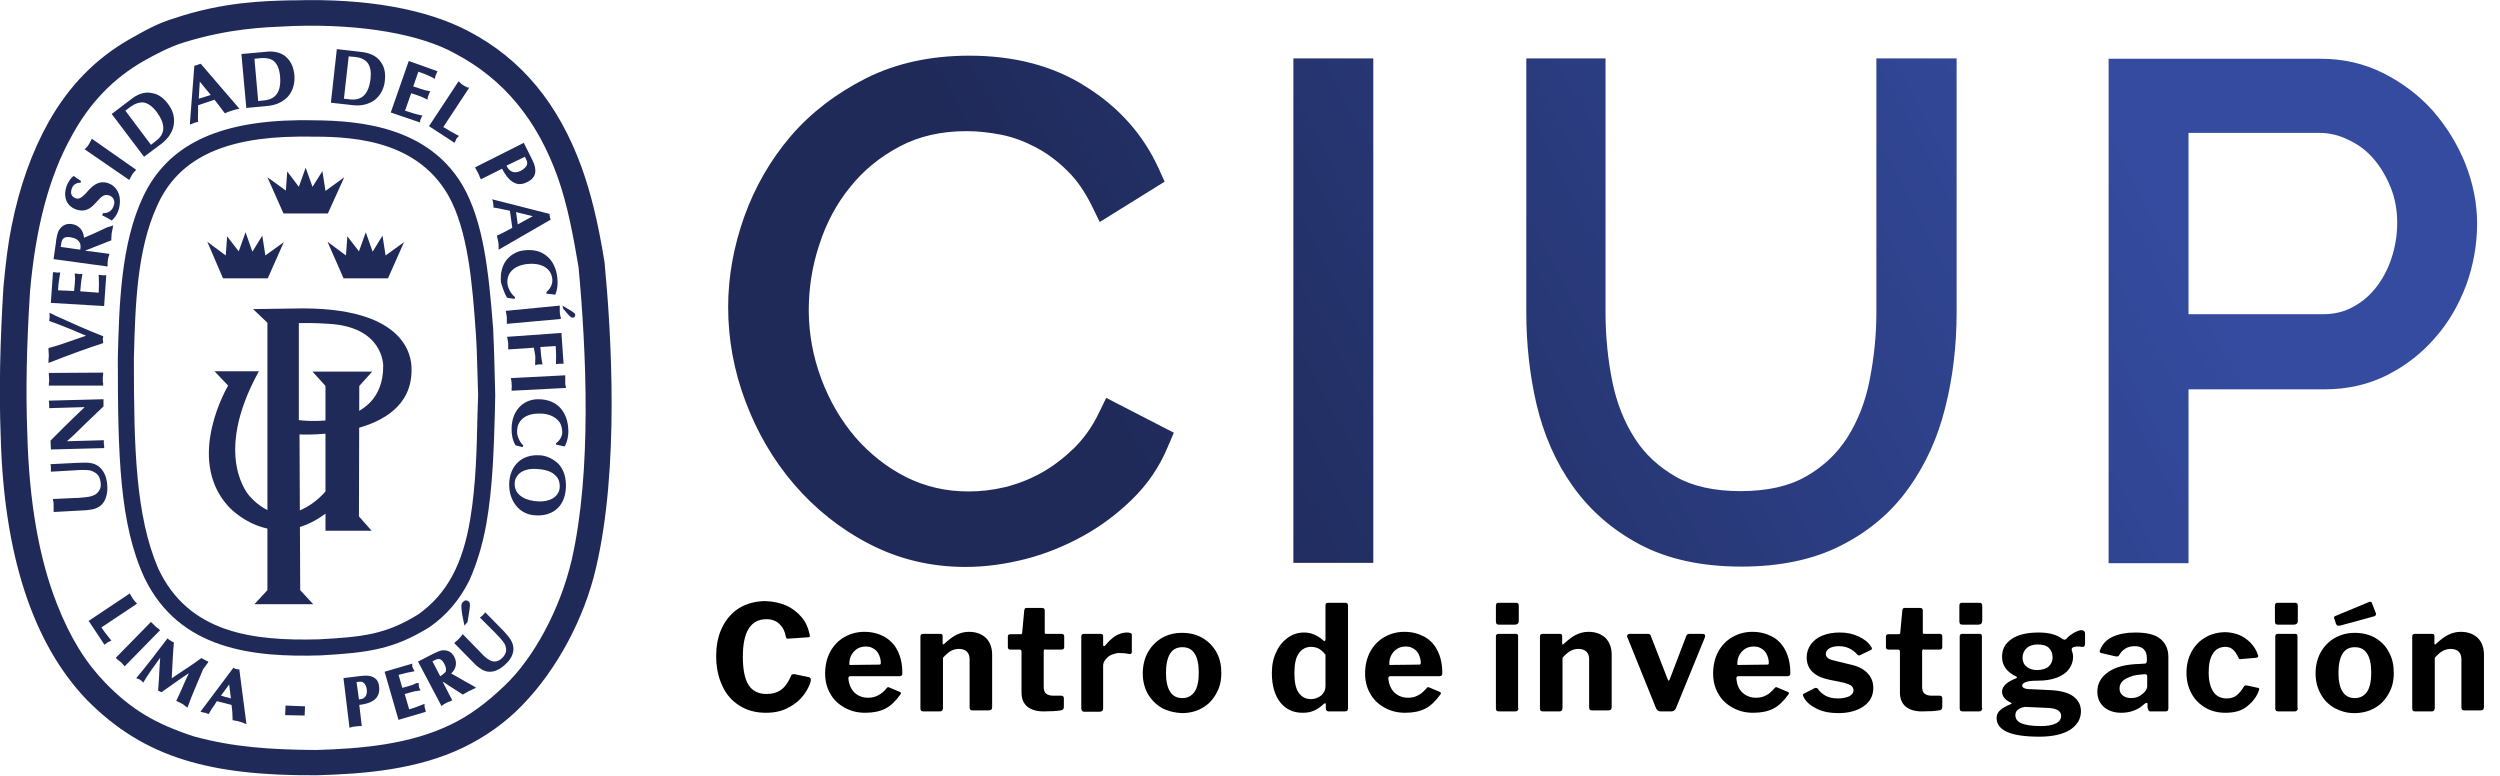 <?xml version="1.0" encoding="utf-8"?>
<!-- Generator: Adobe Illustrator 20.1.0, SVG Export Plug-In . SVG Version: 6.00 Build 0)  -->
<svg version="1.1" id="Capa_1" xmlns="http://www.w3.org/2000/svg" xmlns:xlink="http://www.w3.org/1999/xlink" x="0px" y="0px"
	 viewBox="0 0 732 227.1" style="enable-background:new 0 0 732 227.1;" xml:space="preserve">
<style type="text/css">
	.st0{clip-path:url(#SVGID_2_);fill-rule:evenodd;clip-rule:evenodd;fill:#1F2A59;}
	.st1{clip-path:url(#SVGID_2_);fill:#1F2A59;}
	.st2{clip-path:url(#SVGID_4_);fill:url(#SVGID_5_);}
</style>
<g>
	<defs>
		<rect id="SVGID_1_" width="823.8" height="227.1"/>
	</defs>
	<clipPath id="SVGID_2_">
		<use xlink:href="#SVGID_1_"  style="overflow:visible;"/>
	</clipPath>
	<path class="st0" d="M108.9,155.5l-3.8-4.3l0.1-38.2l3.8-4.2H91.5l3.8,4.2v30.9c0,0-11.1,13.6-22.1,1.5c0,0-11.3-11.5,2.6-36.7
		H62.8l4,4.2c0,0-12.7,21.2,0,35.3c0,0,12.4,14.1,28.5,2.2v5H108.9z"/>
	<path class="st1" d="M88.6,90.3l-14.5,0.2l4.2,4l0,78.3l-3.8,4.1h17.2l-3.8-4.1l-0.2-45.6c0,0,32.8,1.8,32.8-18.8
		C120.5,106.8,121.4,90.3,88.6,90.3 M87.5,123V94.6c2,0,4.1-0.1,8.5,0.2c16.4,0.8,16.2,12.3,16.2,12.3
		C112.3,126.6,87.5,123,87.5,123"/>
	<path class="st1" d="M29.9,137.6c-1.7-2.3-4.1-2.2-6.6-2.1l-0.3,0l-8,0.4l-0.2,0l0,0.2c0.1,0.3,0.1,0.6,0.1,0.9c0,0.3,0,0.6,0,0.9
		l0,0.2l0.2,0l6.9-0.4c1.1-0.1,3.6-0.2,4.6,0.1c2,0.7,2.7,1.7,2.9,3.8c0.1,1-0.2,1.8-0.8,2.5c-0.7,0.8-1.3,1-2.4,1.3
		c-1,0.2-2.4,0.3-3.6,0.4l-0.6,0l-6.4,0.3l-0.2,0l0,0.2l0.1,0.4c0.1,0.4,0.1,0.8,0.1,1.3c0,0.4,0,0.8,0,1.3l0,0.4l0,0.2l0.2,0
		l9.2-0.5c1-0.1,2-0.2,2.8-0.5c3.3-1.1,3.7-4.8,3.5-6.9C31.3,140.7,31,139,29.9,137.6"/>
	<path class="st1" d="M30.5,131.1l0-0.2c0-0.1,0-0.2,0-0.3c0-0.2,0-0.4-0.1-0.6c0-0.2,0-0.4,0-0.6c0-0.1,0-0.2,0-0.3l0-0.2l-0.2,0
		l-10.6,0.3L22,127c2-2,4-3.9,6.2-6l2-1.9l0.1,0v-0.1l0-1.9l0-0.2H30l-15.5,0.4h-0.2l0,0.2c0,0.3,0.1,0.6,0.1,0.9c0,0.3,0,0.6,0,0.9
		l0,0.2l0.2,0l10.2-0.3c-2.1,2-4.2,4-6.2,6c-1.2,1.2-2.5,2.5-3.8,3.8l0,0.1v0.1l0.1,2.2l0,0.2l0.2,0l15.5-0.4H30.5z"/>
	<path class="st1" d="M14.3,109.8c0,0.4,0.1,0.8,0.1,1.3c0,0.4,0,0.8-0.1,1.2l0,0.4l0,0.2l0.2,0l15.5,0h0.2l0-0.2l0-0.4
		c-0.1-0.4-0.1-0.8-0.1-1.3c0-0.4,0-0.9,0.1-1.3l0-0.4l0-0.2H30l-15.5,0.1h-0.2l0,0.2L14.3,109.8z"/>
	<path class="st1" d="M30.1,100.5l0.1-0.1l0-0.1c0-0.1,0-0.2,0-0.2c0-0.2-0.1-0.5-0.1-0.7c0-0.2,0-0.5,0.1-0.7c0-0.1,0-0.2,0-0.2
		l0-0.1l-0.1,0c-4.7-1.8-9.3-3.9-13.7-5.9l-1.6-0.8l-0.3-0.1l0,0.3c0,0.4,0.1,0.7,0,1c0,0.3,0,0.7-0.1,1l0,0.1l0.1,0
		c3.9,1.4,7.7,3,10.7,4.3l-3.2,1.1c-2.5,0.9-5.2,1.8-7.7,2.5l-0.1,0l0,0.1l0,0.5c0,0.5,0.1,1,0.1,1.5c0,0.5-0.1,1-0.1,1.5l0,0.5
		l0,0.3l0.2-0.1C20.5,103.8,25.5,102,30.1,100.5"/>
	<path class="st1" d="M30.3,89.6h0.2l0-0.2l0.6-8.6l0-0.2l-0.2,0l-0.2,0c-0.3,0-0.5,0-0.7,0c-0.2,0-0.5-0.1-0.7-0.1l-0.2,0l-0.2-0.1
		l0,0.2c0.1,1.5,0.1,3,0,5.1l-5.4-0.4l0.2-2.2c0.1-0.9,0.2-1.7,0.4-2.7l0-0.2l-0.2,0l-0.2,0c-0.2,0-0.5,0.1-0.7,0
		c-0.2,0-0.5-0.1-0.7-0.1l-0.2,0l-0.2-0.1l0,0.2c0.1,1,0.1,1.9,0,2.8l-0.2,2.2L17,85c0.1-2.2,0.4-3.6,0.6-5l0.1-0.2l-0.2,0l-0.2,0
		c-0.2,0-0.5,0-0.7,0c-0.2,0-0.5-0.1-0.7-0.1l-0.2,0l-0.2,0l0,0.2l-0.6,8.6l0,0.2l0.2,0L30.3,89.6z"/>
	<path class="st1" d="M31.3,66.6l-1.5,0.7c-1.7,0.8-3.4,1.6-5.2,2.3c-0.2-2.2-1.5-3.7-3.6-4c-1.5-0.2-2.7,0.3-3.6,1.6
		c-0.6,0.8-0.8,2.3-1,3.4l0,0.3l-0.7,4.8l0,0.2l0.2,0l15.4,2.1l0.2,0l0-0.2l0-0.4c0-0.4,0-0.8,0.1-1.3c0.1-0.4,0.1-0.8,0.3-1.2
		l0.1-0.4l0-0.2l-0.2,0l-6.9-0.9l1-0.4c0.6-0.2,1.1-0.4,1.5-0.6l5.1-2l0.1,0v-0.1l0-0.5c0-0.5,0.1-1,0.1-1.5c0.1-0.5,0.2-1,0.3-1.5
		l0.1-0.5l0.1-0.3l-0.3,0.1L31.3,66.6z M23.5,73.1l-5.7-0.8l0-0.2c0.2-1.3,0.3-2.6,1.9-2.7c0.4,0,0.8,0,1.1,0.1
		c1.1,0.2,1.9,0.6,2.3,1.2C23.6,71.2,23.7,72.1,23.5,73.1"/>
	<path class="st1" d="M31.6,53.6c-2.9-0.9-4.7,1-6.1,2.6c-1.1,1.2-2,2.2-3.2,1.9c-1.3-0.4-1.8-1.4-1.3-2.8c0.4-1.4,1.6-1.8,2.5-1.8
		h0.1l0-0.1l0.1-0.3l0-0.1l-0.1-0.1c-0.6-0.4-1.3-0.8-1.9-1.3l-0.1-0.1l-0.1,0.1c-0.6,0.3-1.6,1.6-2.1,3.2c-0.5,1.6-0.4,3.1,0.2,4.3
		c0.6,1.1,1.6,1.9,2.9,2.3c3,0.9,4.5-0.9,5.9-2.4c1.1-1.2,2-2.3,3.5-1.8c0.6,0.2,1,0.5,1.3,1c0.3,0.6,0.4,1.3,0.1,2
		c-0.4,1.4-1.6,2.3-3.1,2.2l-0.1,0l0,0.1l-0.1,0.4l-0.1,0.1l0.1,0.1c0.9,0.4,1.8,0.9,2.6,1.4l0.1,0.1l0.1-0.1c0.9-0.8,1.6-1.9,2-3.3
		c0.5-1.9,0.4-3.7-0.3-5.1C33.8,54.8,32.8,54,31.6,53.6"/>
	<path class="st1" d="M27,40.7l-0.1-0.1l-0.1,0.2l-0.2,0.4c-0.2,0.4-0.4,0.7-0.6,1.1c-0.2,0.3-0.5,0.7-0.8,1l-0.3,0.3l-0.1,0.1
		l0.1,0.1l12.8,8.8l0.1,0.1l0.1-0.1l0.2-0.4c0.2-0.4,0.4-0.7,0.6-1.1c0.2-0.3,0.5-0.7,0.8-1l0.3-0.3l0.1-0.1l-0.2-0.1L27,40.7z"/>
	<path class="st1" d="M44.7,27.3c-1.9-0.5-3.8,0-5.7,1.3l-6.2,4.7l-0.1,0.1l0.1,0.1l9.3,12.3l0.1,0.1l0.1-0.1l5.1-3.8
		c1.9-1.5,3.2-3.4,3.5-5.6c0.3-2.1-0.3-4.2-1.8-6.1C47.9,28.7,46.4,27.6,44.7,27.3 M45.6,41.3l-1.4,1.1l-7.5-10l1.6-1.2
		c1.3-0.9,2.5-1.3,3.7-1.2c1.3,0.2,2.6,1.1,3.9,2.8C48.5,36.4,48.5,39.2,45.6,41.3"/>
	<path class="st1" d="M58.8,18.7L58.8,18.7l-0.2,0c-0.3,0.1-0.5,0.2-0.8,0.3c-0.3,0.1-0.5,0.2-0.8,0.2l-0.1,0l0,0.1l-1.3,16.9l0,0.3
		l0.2-0.1c0.1,0,0.2-0.1,0.3-0.1c0.2-0.1,0.4-0.2,0.7-0.3c0.2-0.1,0.4-0.1,0.7-0.2c0.1,0,0.2-0.1,0.4-0.1l0.1,0l0-0.1
		c-0.1-1.1,0-2.1,0-3.2l0-1.6l4.8-1.6c1,1.2,1.9,2.5,2.9,3.8l0.1,0.1l0.1,0.1l0.1-0.1l0.5-0.2c0.5-0.2,0.9-0.4,1.4-0.5
		c0.4-0.1,0.9-0.3,1.4-0.4l0.5-0.1l0.3-0.1l-0.2-0.2L58.8,18.7z M61.7,27.8l-3.5,1.1l0.3-5L61.7,27.8z"/>
	<path class="st1" d="M84.1,17c-1.3-1.4-3.2-2-5.5-1.9l-7.7,0.7l-0.2,0l0,0.2l1.4,15.4l0,0.2l0.1,0l6.3-0.6c2.3-0.2,4.4-1.2,5.8-2.7
		c1.4-1.6,2.1-3.8,1.9-6.3C86,19.9,85.3,18.2,84.1,17 M75.6,29.6l-1.1-12.4l2-0.2c1.6-0.1,2.8,0.2,3.7,0.9c1,0.9,1.6,2.3,1.8,4.4
		c0.4,4.5-1.2,6.8-4.7,7.1C77.4,29.4,76.1,29.5,75.6,29.6"/>
	<path class="st1" d="M106.5,15.3l-7.7-0.9l-0.2,0l0,0.2l-1.7,15.3l0,0.2l0.2,0l6.3,0.7c2.4,0.3,4.7-0.3,6.4-1.6
		c1.6-1.3,2.7-3.3,2.9-5.7c0.2-2-0.1-3.8-1.1-5.2C110.5,16.6,108.8,15.7,106.5,15.3 M102.1,16.5l2,0.2c3.4,0.4,4.8,2.4,4.4,6.3
		c-0.5,4.5-2.5,6.5-6,6.1l-1.8-0.2L102.1,16.5z"/>
	<path class="st1" d="M125.8,27.1l0.1-0.2l0.1-0.2l-0.2,0c-1-0.2-1.9-0.4-2.7-0.7l-2.1-0.7l1.5-4.3c2.1,0.7,3.4,1.3,4.7,2l0.2,0.1
		l0-0.2l0-0.2c0-0.2,0.1-0.5,0.2-0.7c0.1-0.2,0.2-0.4,0.3-0.7l0.1-0.2l0.1-0.2l-0.2-0.1l-8.1-2.9l-0.1,0l-0.1,0.2l-5.1,14.6
		l-0.1,0.2l0.2,0.1l8.2,2.8l0.2,0.1l0-0.2l0-0.2c0-0.2,0.1-0.5,0.2-0.7c0.1-0.2,0.2-0.4,0.3-0.6l0.1-0.2l0.1-0.2l-0.2,0
		c-1.5-0.3-2.9-0.7-4.9-1.4l1.8-5.1l2.1,0.7c0.8,0.3,1.6,0.6,2.5,1.1l0.2,0.1l0-0.2l0-0.2c0-0.2,0.1-0.5,0.2-0.7
		C125.6,27.5,125.7,27.3,125.8,27.1"/>
	<path class="st1" d="M136.8,25.6c-0.4-0.2-0.7-0.4-1.1-0.6c-0.4-0.2-0.7-0.5-1-0.8l-0.3-0.3l-0.1-0.1l-0.1,0.1l-8.5,12.9l-0.1,0.1
		l0.1,0.1l7.2,4.7l0.2,0.1l0.1-0.2l0.1-0.2c0.1-0.2,0.2-0.5,0.3-0.7c0.1-0.2,0.3-0.4,0.5-0.6l0.2-0.2l0.1-0.1l-0.2-0.1
		c-1.4-0.7-2.8-1.5-4.4-2.5l7.5-11.4l0.1-0.1l-0.2-0.1L136.8,25.6z"/>
	<path class="st1" d="M151,53.7c1.1,0.4,2.3,0.2,3.6-0.5c2.3-1.2,2.8-3.3,1.3-6.3l-2.5-5l-0.1-0.1l-0.1,0.1l-13.9,7l-0.2,0.1
		l0.1,0.2l0.2,0.4c0.2,0.4,0.4,0.7,0.6,1.1c0.2,0.4,0.4,0.8,0.5,1.2l0.2,0.4l0.1,0.2l0.2-0.1l6-3C148.3,51.9,149.6,53.2,151,53.7
		 M153.7,45.9l0.5,1.1c0.2,0.4,0.2,0.8,0.1,1.2c-0.2,0.7-0.9,1.3-1.8,1.8c-0.8,0.4-2.3,0.9-3.5-0.4c-0.3-0.3-0.5-0.7-0.7-1.1
		L153.7,45.9z"/>
	<path class="st1" d="M161.2,64.4l0-0.1c-0.1-0.3-0.1-0.5-0.2-0.8c0-0.3-0.1-0.5-0.1-0.8v-0.1l-0.1,0l-16.5-4.2l-0.2-0.1l0.1,0.3
		c0,0.1,0,0.2,0.1,0.3c0.1,0.2,0.1,0.5,0.1,0.7c0,0.2,0.1,0.5,0.1,0.7c0,0.1,0,0.2,0,0.4l0,0.1l0.1,0c1.1,0.1,2.1,0.4,3.2,0.6
		l1.5,0.3l0.7,5c-1.4,0.8-2.8,1.5-4.3,2.2l-0.1,0l-0.1,0l0,0.1l0.1,0.5c0.1,0.5,0.2,0.9,0.3,1.4c0.1,0.5,0.1,1,0.1,1.4l0,0.5l0,0.3
		l0.2-0.1l14.7-8.5L161.2,64.4z M156,63.3l-4.4,2.4l-0.5-3.6L156,63.3z"/>
	<path class="st1" d="M148.5,87.2L148.5,87.2l2.1,0.3l0.1,0l0-0.1l0.1-0.3l0-0.1l-0.1-0.1c-1.1-0.9-1.9-2.4-2.1-3.7
		c-0.4-3.2,1.9-5.5,5.8-5.9c3.4-0.4,6.9,0.8,7.3,4.3c0.2,1.4-0.5,2.9-1.6,3.8l-0.1,0.1l0,0.1l0,0.3l0,0.1l0.1,0
		c0.3,0,0.6,0.1,0.9,0.1c0.5,0,1,0.1,1.5,0.2l0.1,0l0-0.1c0.6-1.3,0.8-3.2,0.6-4.8c-0.3-2.8-1.4-5.1-3.2-6.5
		c-1.7-1.4-3.9-1.9-6.5-1.6c-2.1,0.2-3.8,1.2-5.1,2.7c-1.4,1.7-2,4.2-1.7,6.8C147.1,83.9,147.5,85.6,148.5,87.2L148.5,87.2z"/>
	<path class="st1" d="M164.2,93.2c0,0,0-0.2,0-0.2l-0.1-0.4c-0.1-0.4-0.2-0.8-0.2-1.2c0-0.4,0-0.9,0-1.3v-0.4v-0.2l-0.2,0L148.3,91
		l-0.2,0l0,0.2l0.1,0.4c0.1,0.4,0.1,0.8,0.2,1.3c0,0.4,0,0.8,0,1.3l0,0.4v0.2l0.2,0l15.5-1.4L164.2,93.2z"/>
	<path class="st1" d="M156.7,104c0.1,0.7,0,1.4,0,2.2l0,0.5v0.2l0.2,0l0.2-0.1c0.2,0,0.5-0.1,0.7-0.1c0.2,0,0.5,0,0.7,0l0.2,0l0.2,0
		l-0.1-0.2c-0.2-1-0.3-1.9-0.4-2.7c0,0-0.1-1.7-0.2-2.2l4.5-0.3c0.2,2.4,0.1,3.9,0.1,5.1v0.2l0.2,0l0.2,0c0.2-0.1,0.5-0.1,0.7-0.1
		c0.2,0,0.5,0,0.7,0l0.2,0l0.2,0l0-0.2l-0.6-8.6l0-0.2l-0.2,0l-15.5,1.1l-0.2,0l0,0.2l0.1,0.4c0.1,0.4,0.1,0.8,0.2,1.3
		c0,0.4,0,0.8,0,1.2v0.4l0,0.2l0.2,0l7.3-0.5L156.7,104z"/>
	<path class="st1" d="M149.8,113.8l0,0.4l0,0.2l0.2,0l15.5-0.8l0.2,0l0-0.2l-0.1-0.4c-0.1-0.4-0.1-0.8-0.1-1.2c0-0.4,0-0.8,0-1.3
		l0-0.4l0-0.2l-0.2,0l-15.5,0.8l-0.2,0l0,0.2l0.1,0.4c0.1,0.4,0.1,0.8,0.1,1.3C149.9,112.9,149.8,113.3,149.8,113.8"/>
	<path class="st1" d="M166.7,90.7c0.5,0.3,0.9,0.5,1.1,0.7c0.2,0.2,0.4,0.3,0.5,0.4c0.1,0.1,0.1,0.2,0.1,0.3c0,0.3,0,0.5-0.1,0.6
		c-0.1,0.2-0.3,0.3-0.5,0.3c-0.1,0-0.2,0-0.3,0c-0.1,0-0.3-0.1-0.5-0.3c-0.2-0.2-0.5-0.4-0.8-0.8c-0.3-0.4-0.8-0.9-1.3-1.5l-0.2-0.9
		C165.5,90,166.2,90.4,166.7,90.7"/>
	<path class="st1" d="M162.9,129.7L162.9,129.7l-0.1,0.1l0,0.3v0.1l0.1,0c0.3,0.1,0.6,0.1,0.9,0.2c0.5,0.1,1,0.2,1.4,0.3l0.1,0
		l0.1-0.1c0.7-1.3,1.1-3.1,1-4.7c-0.1-4.4-2.5-9.1-9-9c-4.6,0.1-7.7,3.8-7.6,8.9c0,1.2,0.2,3,1.1,4.5l0,0.1l0.1,0l1.9,0.5l0.1,0
		l0.1-0.1l0.1-0.3l0-0.1l-0.1-0.1c-1-1-1.7-2.6-1.7-3.9c0-1.4,0.4-2.6,1.3-3.5c1.1-1.2,2.9-1.8,5-1.8c2.3-0.1,4.3,0.6,5.5,1.8
		c0.9,0.8,1.3,1.9,1.4,3.2C164.8,127.4,164.1,128.8,162.9,129.7"/>
	<path class="st1" d="M157.7,133.3c-2.4-0.1-4.5,0.6-6,2c-1.6,1.5-2.5,3.6-2.6,6.2c-0.1,2.7,0.7,5.1,2.3,6.9
		c1.4,1.6,3.5,2.5,5.7,2.5c4,0.2,8.3-1.9,8.6-8.2c0.1-2.8-0.6-5.2-2.2-6.9C161.9,134.3,159.9,133.3,157.7,133.3 M163.9,142.5
		c-0.1,3.2-3.3,4.5-6.3,4.3c-3.3-0.1-7-1.6-6.9-5.2c0-1.2,0.5-2.1,1.3-2.9c1.1-1,2.8-1.5,4.8-1.4c2.9,0.1,4.9,0.8,6,2.1
		C163.6,140.2,163.9,141.2,163.9,142.5"/>
	<path class="st1" d="M29.7,183.7l10.2-6.8l0.2-0.2l-0.2-0.2l-0.3-0.3c-0.2-0.3-0.5-0.6-0.7-0.9c-0.2-0.3-0.4-0.7-0.6-1l-0.2-0.3
		l-0.1-0.3l-0.2,0.2l-11.7,7.8l-0.2,0.1l0.2,0.2l4.3,6.5l0.2,0.3l0.2-0.2l0.2-0.1c0.2-0.2,0.3-0.3,0.5-0.4c0.2-0.1,0.4-0.2,0.6-0.3
		l0.2-0.1l0.3-0.1l-0.2-0.3C31.5,186.2,30.6,185.1,29.7,183.7"/>
	<path class="st1" d="M46.9,184.6l-0.2-0.2l-0.3-0.3c-0.3-0.2-0.6-0.5-0.9-0.7c-0.3-0.3-0.5-0.6-0.8-0.8l-0.3-0.3l-0.2-0.2l-0.2,0.2
		l-9.9,10.1l-0.2,0.2l0.2,0.2l0.3,0.3c0.3,0.2,0.6,0.5,0.9,0.7c0.3,0.3,0.5,0.5,0.8,0.8l0.2,0.3l0.2,0.2l0.2-0.2l9.9-10.1
		L46.9,184.6z"/>
	<path class="st1" d="M60.9,194l0.1-0.3l-0.3-0.1l-0.2-0.1c-0.2-0.1-0.4-0.2-0.6-0.3c-0.2-0.1-0.3-0.2-0.5-0.3
		c-0.1,0-0.1-0.1-0.2-0.1l-0.2-0.1l-0.2,0.1c-2.3,1.7-4.6,3.2-6.9,4.7l-1.6,1.1v-0.3c0.2-3.3,0.3-6.7,0.6-10l0-0.2l-0.2-0.1
		c-0.1,0-0.1-0.1-0.2-0.1c-0.2-0.1-0.4-0.2-0.5-0.3c-0.2-0.1-0.3-0.2-0.5-0.3c-0.1,0-0.1-0.1-0.2-0.2l-0.2-0.2l-0.2,0.2
		c-3.1,4.1-6.1,8-8.8,11.2l-0.2,0.3l0.3,0.1c0.1,0,0.2,0.1,0.3,0.1c0.2,0.1,0.4,0.1,0.6,0.3c0.2,0.1,0.4,0.3,0.5,0.4l0.2,0.2
		l0.2,0.2l0.1-0.3c1.3-2.2,2.8-4.3,4.8-7l-0.2,3.1c-0.1,2.2-0.2,4.4-0.4,6.3l0,0.2l0.2,0.1c0.2,0.1,0.4,0.2,0.6,0.3l0.1,0.1l0.2-0.1
		c2.7-1.9,5.3-3.8,7.9-5.5l-0.8,1.7c-0.9,2-1.8,4.2-2.8,6.2l-0.1,0.2l0.2,0.1l0.4,0.2c0.4,0.2,0.7,0.3,1,0.5c0.4,0.2,0.7,0.4,1,0.7
		l0.4,0.3l0.3,0.2l0.1-0.3c1.2-3.4,2.8-6.9,4.5-11L60.9,194z"/>
	<path class="st1" d="M70.1,196.2l0-0.2l-0.2,0c-0.3,0-0.5-0.1-0.7-0.1c-0.2-0.1-0.5-0.1-0.7-0.3l-0.2-0.1l-0.1,0.2l-9.3,12.4
		l-0.2,0.3l0.4,0.1c0.1,0,0.2,0,0.3,0.1c0.2,0,0.4,0.1,0.6,0.1c0.2,0,0.4,0.1,0.6,0.2c0.1,0,0.2,0.1,0.3,0.1l0.2,0.1l0.1-0.2
		c0.5-0.9,1-1.7,1.6-2.5l0.7-1.1l4.3,1.1c0.2,1.4,0.3,2.8,0.3,4.2v0.1l0,0.2l0.2,0l0.5,0.1c0.4,0.1,0.9,0.1,1.3,0.3
		c0.4,0.1,0.8,0.2,1.2,0.4l0.5,0.2l0.4,0.1l-0.1-0.4L70.1,196.2z M67.6,204.5l-2.9-0.8l2.4-3.3L67.6,204.5z"/>
	<polygon class="st1" points="83.9,206.6 83.6,206.6 83.6,206.9 83.5,209.1 83.5,209.4 83.8,209.4 88.9,209.5 89.2,209.5 
		89.2,209.3 89.3,207.1 89.3,206.8 89,206.8 	"/>
	<path class="st1" d="M109.8,198.6c-0.9-0.7-2.2-0.9-3.9-0.7l-5,0.6l-0.3,0l0,0.3l1.7,14l0,0.3l0.3-0.1l0.4-0.1
		c0.4-0.1,0.7-0.2,1.1-0.2c0.4,0,0.7-0.1,1.1-0.1l0.4,0l0.3,0l0-0.3l-0.7-5.9c3.2-0.4,6.3-1.5,5.8-5.5
		C110.9,199.9,110.5,199.1,109.8,198.6 M105.1,204.8l-0.7-5.1l1-0.1c1-0.1,1.8,0.8,2,2.3c0.1,0.8,0,2.2-1.3,2.7
		C105.8,204.7,105.4,204.7,105.1,204.8"/>
	<path class="st1" d="M124.6,207.9c-0.1-0.2-0.2-0.4-0.2-0.6c-0.1-0.2-0.1-0.4-0.1-0.7l0-0.2l0-0.3l-0.3,0.1c-1.2,0.5-2.5,1-4.2,1.5
		l-1.3-4.5l1.8-0.5c0.7-0.2,1.5-0.4,2.5-0.5l0.3,0l-0.1-0.3l-0.1-0.2c-0.1-0.2-0.2-0.4-0.2-0.6c-0.1-0.2-0.1-0.4-0.1-0.6l0-0.2
		l0-0.3L122,200c-0.8,0.4-1.6,0.7-2.4,0.9c0,0-1.3,0.4-1.8,0.5l-1.1-3.8c1.8-0.5,3.1-0.8,4.4-1l0.3-0.1l-0.2-0.3l-0.1-0.2
		c-0.1-0.2-0.2-0.4-0.3-0.6c-0.1-0.2-0.1-0.4-0.1-0.6l0-0.2l0-0.3l-0.3,0.1l-7.5,2.2l-0.3,0.1l0.1,0.3l3.9,13.5l0.1,0.3l0.2-0.1
		l7.5-2.2l0.3-0.1l-0.1-0.3L124.6,207.9z"/>
	<path class="st1" d="M137.8,200.4l-1.3-0.7c-1.4-0.8-2.9-1.7-4.4-2.5c1.5-1.4,1.8-3.2,0.9-4.9c-0.7-1.3-1.7-1.9-3.2-1.9
		c-1,0-2.2,0.7-3.1,1.1l-0.2,0.1l-3.9,2l-0.2,0.1l0.1,0.2l6.6,12.5l0.1,0.3l0.2-0.1l0.3-0.2c0.3-0.2,0.6-0.4,1-0.6
		c0.3-0.2,0.7-0.3,1-0.4l0.4-0.2l0.3-0.1l-0.1-0.3l-2.7-5.2l0.4,0.2c0.5,0.3,0.9,0.6,1.2,0.8l4.2,2.7l0.1,0.1l0.1-0.1l0.4-0.2
		c0.4-0.2,0.8-0.5,1.2-0.7c0.4-0.2,0.8-0.4,1.3-0.6l0.4-0.2l0.5-0.2l-0.4-0.3L137.8,200.4z M128.9,198l-2.3-4.4l0.1,0
		c1.2-0.7,2.1-1,2.9,0c0.3,0.4,0.4,0.6,0.5,0.8c0.5,0.9,0.6,1.6,0.4,2.3C130.1,197.1,129.6,197.6,128.9,198"/>
	<path class="st1" d="M147.6,184.9l-0.2-0.2l-5.1-5.2l-0.2-0.2l-0.2,0.2c-0.2,0.2-0.3,0.4-0.5,0.6c-0.2,0.2-0.4,0.4-0.6,0.5
		l-0.3,0.2l0.2,0.2l4.4,4.4c0.6,0.6,2.3,2.4,2.7,3.2c0.7,1.7,0.5,2.8-0.8,4.1c-0.6,0.6-1.3,0.9-2.1,1c-0.9,0-1.4-0.3-2.3-0.9
		c-0.7-0.5-1.7-1.5-2.4-2.3l-0.4-0.4l-4.1-4.2l-0.2-0.2l-0.2,0.2l-0.2,0.3c-0.3,0.3-0.5,0.6-0.8,0.9c-0.3,0.3-0.5,0.5-0.8,0.7
		l-0.3,0.3l-0.2,0.2l0.2,0.2l5.9,6c0.6,0.6,1.4,1.2,2.1,1.6c2.9,1.6,5.6-0.4,7-1.8c1.2-1.1,1.9-2.4,2.1-3.7
		C150.6,188.2,149.1,186.6,147.6,184.9"/>
	<path class="st1" d="M135.3,179.8c-0.1-0.9-0.2-1.5-0.2-2c0-0.5,0-0.8,0.1-1c0.1-0.2,0.1-0.3,0.3-0.5c0.3-0.3,0.6-0.5,0.9-0.5
		c0.3,0,0.6,0.1,0.8,0.3c0.1,0.1,0.2,0.2,0.3,0.4c0.1,0.2,0.1,0.4,0.1,0.8c0,0.4-0.1,1-0.2,1.7c-0.1,0.8-0.3,1.8-0.5,3.1l-0.9,1.1
		C135.7,181.9,135.5,180.7,135.3,179.8"/>
	<path class="st0" d="M177,76.7c-1.9-11.7-4-20.2-6.7-27.7c-6.8-18.7-17.6-31.7-33-39.8c-12.5-6.6-30.1-9.7-51-9.1l-1.4,0
		c-7.3,0.2-19.4,0.4-33.7,5.2c-4.8,1.4-8.7,3.6-13.3,6.2C28.1,17.1,20.3,25,14.3,35.6c-4.9,8.7-8.6,19-10.9,30.6
		c-1,4.8-1.7,10.4-2.4,17.9c-1,16.3-1.3,30.5-0.8,43.5c0.9,34.8,9.4,60.8,25.2,77.3c8.5,8.6,17.6,14.2,28.6,17.6
		c10.3,3.2,22.6,4.6,38.7,4.5c14.4-0.4,29.5-1.7,42.9-8.1c6.6-3.2,12.5-7.4,17.4-12.5c10.1-10.4,18.1-25.4,21.5-40.1
		C181.4,137,179,97.6,177,76.7 M167.4,163.9c-3.3,14.2-11,28.7-19.7,36.9c-5.3,5.1-10.4,8.8-15.6,11.3c-12.1,5.9-26.2,7.1-39.5,7.5
		c-13.4-0.1-24.2-0.8-35.9-4c-11.3-3.7-18.3-7.9-25.8-15.6c-5.9-6.1-10.3-13.2-14.2-23.1c-5.3-13.4-8.2-30.2-8.7-49.9
		c-0.5-12.5-0.2-26.1,0.8-41.8c1.7-19,5.7-33.8,12.2-45.4C26.2,30.2,33.1,23,42,17.9c3.4-1.9,7.4-4.1,11.9-5.5
		C67.3,8.3,77.3,8,84,7.7l2.2-0.1c19.7-0.6,36.9,2.4,47.1,8.1c14.2,7.5,24,19.4,30,36.2c2.9,8.1,4.6,17.5,6.1,26.3
		C171.7,103,173.3,138.1,167.4,163.9"/>
	<path class="st0" d="M144.8,107.8c-0.1-3.7-0.2-7.6-0.4-11.5c-1.3-16.7-2.8-31.4-9-42.1c-11.2-18.9-34.4-18.9-45.5-19
		c0,0-2.4,0-2.4,0c-24,0.3-38.5,7.4-45.6,22.4c-6.5,13.8-7,31.5-7.4,47.1c0,28.7,0.5,48.7,7.8,64.5c10.2,21.1,31.8,23.3,51.6,22.7
		c14.1-0.8,21.4-1.8,31.9-8.3c5-3.5,8.8-8,11.6-13.6c2.2-4.9,3.9-10.5,5-16.6c1.9-10.8,2.2-22.4,2.5-32.7l0.1-5
		C145,115.6,144.8,107.8,144.8,107.8 M140,115.7c0-0.1-0.2,5.9-0.2,5.9c-0.2,9.4-0.4,20.1-2.1,30.3c-2.2,13.4-6.9,22-15.1,27.9
		c-9.7,6.1-16.7,6.7-29.3,7.4c-19.1,0.5-38.1-1.7-47-20.8c-6.6-15.5-7.1-35.2-7.1-61.3c0,0,0-0.2,0-0.2c0.4-15.5,0.9-31.6,6.7-44.4
		C51.9,46.7,65.1,40.2,87.4,40l2.6,0c10.9,0,31.3,0,41.2,17.1c5.9,10.4,7.1,26.2,8.1,40.1c0.3,4.1,0.4,8.1,0.5,12
		C139.9,111.4,139.9,113.6,140,115.7"/>
	<polygon class="st0" points="78.4,81.5 83.1,70.9 77.7,74.8 76.8,69 73.9,73.7 71.9,68 69.9,73.6 66.5,69.2 66.1,74.8 60.7,70.8 
		65.3,81.5 	"/>
	<polygon class="st0" points="113.6,81.5 118.3,70.9 112.9,74.8 112,69 109.1,73.7 107.1,68 105.1,73.6 101.7,69.2 101.3,74.8 
		95.9,70.8 100.6,81.5 	"/>
	<polygon class="st0" points="96,62.5 100.8,51.9 95.3,55.9 94.4,50.1 91.5,54.7 89.5,49.1 87.5,54.7 84.1,50.2 83.7,55.8 
		78.3,51.9 83,62.5 	"/>
</g>
<g>
	<defs>
		<path id="SVGID_3_" d="M378.7,164.8h23.4V17.1h-23.4V164.8z M549.4,17.1v74.5c0,6.7-0.7,13.3-2,19.8c-1.2,6.2-3.4,11.8-6.5,16.7
			c-3,4.7-7,8.5-12.1,11.4c-5,2.9-11.5,4.3-19.2,4.3c-7.6,0-14-1.4-18.9-4.2c-5-2.9-9-6.5-12-11.2c-3.1-4.8-5.3-10.3-6.6-16.6
			c-1.3-6.5-2-13.3-2-20.2V17.1h-23.2v74.5c0,9.1,1,18.2,3,26.8c2.1,8.9,5.6,16.9,10.5,23.8c5,7.1,11.6,12.9,19.7,17.2
			c8.1,4.3,18.1,6.5,29.8,6.5c11.4,0,21.2-2.1,29.2-6.2c8.1-4.1,14.7-9.7,19.7-16.7c4.9-6.8,8.6-14.8,10.8-23.8
			c2.2-8.7,3.3-18,3.3-27.7V17.1H549.4z M640.8,38.9h38c3.1,0,5.9,0.6,8.7,2c2.9,1.3,5.3,3.1,7.4,5.5c2.1,2.4,3.8,5.3,5.1,8.5
			c1.3,3.2,1.9,6.7,1.9,10.4c0,3.6-0.6,7.1-1.7,10.4c-1.1,3.3-2.7,6.2-4.6,8.6c-1.9,2.4-4.2,4.3-6.9,5.7c-2.6,1.4-5.4,2-8.7,2h-39.2
			V38.9z M617.4,17.1v147.8h23.4v-50.9h39.8c6.7,0,12.9-1.4,18.4-4.2c5.4-2.7,10.1-6.4,14-10.9c3.9-4.4,6.9-9.6,9.1-15.4
			c2.1-5.8,3.2-11.9,3.2-18.1c0-5.9-1.2-11.8-3.5-17.6c-2.3-5.7-5.5-10.8-9.4-15.3c-4-4.5-8.9-8.2-14.4-11
			c-5.7-2.9-11.9-4.3-18.6-4.3H617.4z M253.6,22.9c-8.7,4.4-16.2,10.1-22.1,17c-5.9,6.9-10.5,14.9-13.6,23.6
			c-3.1,8.7-4.7,17.6-4.7,26.4c0,9.4,1.7,18.7,5.1,27.7c3.4,9,8.1,17.1,14.2,24.2c6.1,7.1,13.4,13,21.9,17.4
			c8.6,4.5,18.1,6.8,28.3,6.8c5.7,0,11.6-0.8,17.5-2.3c5.9-1.5,11.5-3.8,16.8-6.7c5.3-2.9,10.2-6.6,14.5-10.8
			c4.5-4.4,8-9.5,10.4-15.3l1.8-4.2l-19.8-10.2l-2.2,4.5c-1.9,4-4.4,7.4-7.2,10.2c-2.9,2.8-6.1,5.3-9.5,7.2c-3.4,1.9-7,3.3-10.6,4.2
			c-3.7,0.9-7.3,1.3-10.8,1.3c-6.7,0-12.6-1.4-18.3-4.2c-5.7-2.9-10.6-6.8-14.8-11.6c-4.2-4.9-7.6-10.7-10-17.1
			c-2.4-6.4-3.7-13.2-3.7-20.2c0-6.4,1-12.9,3.1-19.2c2-6.2,5-11.9,9-16.8c3.9-4.9,8.8-8.9,14.5-11.9c5.6-3,12.2-4.5,19.6-4.5
			c3.4,0,6.9,0.4,10.4,1.1c3.4,0.7,6.8,2,10,3.7c3.2,1.7,6.3,4,9.1,6.8c2.8,2.7,5.1,6.1,7.1,10.1l2.4,4.9l19-11.8l-1.8-4
			c-4.5-9.8-11.6-17.8-21.2-23.8c-9.5-6.1-21-9.1-34.2-9.1C272.5,16.3,262.4,18.5,253.6,22.9"/>
	</defs>
	<clipPath id="SVGID_4_">
		<use xlink:href="#SVGID_3_"  style="overflow:visible;"/>
	</clipPath>
	
		<linearGradient id="SVGID_5_" gradientUnits="userSpaceOnUse" x1="-1.495056e-02" y1="227.174" x2="0.824" y2="227.174" gradientTransform="matrix(318.279 -169.749 -169.749 -318.279 38910.262 72460.609)">
		<stop  offset="0" style="stop-color:#1F2A59"/>
		<stop  offset="1" style="stop-color:#344B9F"/>
	</linearGradient>
	<polygon class="st2" points="151,49.4 611.9,-196.4 787.5,132.9 326.6,378.7 	"/>
</g>
<g>
	<path d="M230.2,177.3c1.8,0.8,3.3,2,4.5,3.4c1.2,1.4,1.9,3,2.3,4.8c0.1,0.2,0.1,0.4,0.1,0.7c0,0.2,0,0.3-0.1,0.3
		c-0.1,0.1-0.2,0.1-0.4,0.1l-5.8,0.4c-0.3,0-0.4,0-0.5-0.1c-0.1-0.1-0.1-0.3-0.2-0.5c-0.3-1.6-0.9-2.8-1.9-3.7
		c-0.9-0.9-2.2-1.4-3.8-1.4c-4.6,0-6.9,3.7-6.9,11c0,3.8,0.6,6.6,1.7,8.3c1.1,1.7,2.9,2.6,5.2,2.6c1.7,0,3.2-0.4,4.4-1.3
		c1.2-0.9,2.1-2.3,2.9-4.2c0.1-0.2,0.3-0.3,0.6-0.3c0.2,0,0.3,0,0.4,0l4.2,0.9c0.4,0.1,0.6,0.5,0.5,1.1c-0.3,1.2-1,2.6-2,4
		c-1,1.4-2.5,2.7-4.4,3.7c-1.9,1.1-4.1,1.6-6.8,1.6c-2.9,0-5.5-0.7-7.7-2.1c-2.2-1.4-3.9-3.3-5-5.8c-1.2-2.5-1.8-5.4-1.8-8.7
		c0-3.3,0.6-6.1,1.8-8.5c1.2-2.4,2.9-4.3,5-5.6c2.2-1.3,4.8-2,7.7-2C226.4,176.1,228.4,176.5,230.2,177.3z"/>
	<path d="M250.2,202.8c1.1,1,2.4,1.5,4,1.5c1,0,2-0.2,2.9-0.7c0.9-0.4,1.8-1.2,2.6-2.2c0.1-0.1,0.2-0.2,0.3-0.2c0.1,0,0.2,0,0.4,0.1
		l3.1,1.3c0.2,0.1,0.3,0.2,0.3,0.4c0,0.1-0.1,0.3-0.2,0.4c-1.4,1.9-2.8,3.3-4.4,4.1c-1.6,0.8-3.5,1.2-5.9,1.2c-2.2,0-4.2-0.5-6-1.5
		c-1.8-1-3.2-2.3-4.2-4.1c-1-1.7-1.5-3.7-1.5-5.9c0-2.4,0.5-4.5,1.5-6.4c1-1.8,2.4-3.3,4.2-4.3s3.7-1.5,5.8-1.5
		c2.2,0,4.1,0.5,5.8,1.4c1.7,1,3,2.3,3.9,4.1s1.4,3.9,1.4,6.4c0,0.4,0,0.6-0.1,0.8c-0.1,0.1-0.3,0.2-0.6,0.3h-14.6
		c-0.3,0-0.5,0.2-0.5,0.7C248.6,200.5,249.2,201.8,250.2,202.8z M257.2,194.6c0.3,0,0.5,0,0.6-0.1c0.1-0.1,0.1-0.2,0.1-0.5
		c0-0.7-0.2-1.5-0.5-2.2c-0.3-0.7-0.8-1.4-1.5-1.8c-0.7-0.5-1.5-0.7-2.4-0.7c-1.4,0-2.6,0.5-3.5,1.5c-0.9,1-1.4,2.3-1.3,3.9
		L257.2,194.6z"/>
	<path d="M269.7,208.1c-0.1-0.1-0.2-0.3-0.2-0.7v-21c0-0.5,0.2-0.8,0.7-0.8h5.2c0.4,0,0.6,0.2,0.6,0.7v2.1c0,0.2,0.1,0.3,0.2,0.3
		c0.1,0,0.2-0.1,0.3-0.2c1.2-1.1,2.3-2,3.5-2.6c1.2-0.6,2.4-0.9,3.7-0.9c2.1,0,3.7,0.6,5,1.8c1.2,1.2,1.8,2.9,1.8,4.9v15.3
		c0,0.7-0.3,1-1,1h-4.8c-0.3,0-0.5-0.1-0.6-0.2c-0.1-0.1-0.2-0.3-0.2-0.7V193c0-1-0.3-1.7-0.8-2.2c-0.5-0.5-1.3-0.8-2.3-0.8
		c-0.9,0-1.6,0.2-2.4,0.6c-0.7,0.4-1.5,1.1-2.3,2v14.7c0,0.3-0.1,0.6-0.3,0.8c-0.2,0.2-0.5,0.2-0.9,0.2h-4.6
		C270.1,208.3,269.9,208.2,269.7,208.1z"/>
	<path d="M306.1,190.1c-0.3,0-0.5,0.2-0.5,0.5V201c0,1,0.2,1.7,0.7,2.1c0.5,0.4,1.2,0.6,2.2,0.6h2.3c0.2,0,0.4,0.1,0.5,0.2
		c0.1,0.1,0.2,0.3,0.2,0.5l0,2.6c0,0.6-0.3,0.9-0.9,1c-1.2,0.2-2.9,0.3-5.1,0.3c-2,0-3.6-0.5-4.7-1.4c-1.1-0.9-1.7-2.3-1.7-4.1v-12
		c0-0.4-0.2-0.6-0.6-0.6h-2.6c-0.5,0-0.8-0.2-0.8-0.7v-3.2c0-0.4,0.3-0.6,0.8-0.6h3c0.2,0,0.4-0.2,0.4-0.5l0.6-6.5
		c0.1-0.5,0.3-0.7,0.6-0.7h4.7c0.2,0,0.4,0.1,0.5,0.2c0.1,0.1,0.2,0.3,0.2,0.6v6.4c0,0.3,0.1,0.4,0.4,0.4h4.5c0.5,0,0.8,0.2,0.8,0.7
		v3.2c0,0.5-0.3,0.7-0.9,0.7H306.1z"/>
	<path d="M316.6,207.4v-21c0-0.5,0.2-0.8,0.7-0.8h5c0.5,0,0.7,0.2,0.7,0.7v2.5c0,0.1,0,0.2,0.1,0.3c0.1,0.1,0.1,0.1,0.2,0.1
		c0.1,0,0.2-0.1,0.3-0.2c0.9-1.1,1.9-2.1,3-2.8c1.2-0.7,2.3-1,3.3-1c1,0,1.5,0.2,1.5,0.7v5c0,0.2-0.1,0.4-0.2,0.5
		c-0.1,0.1-0.3,0.1-0.5,0.1c-0.9-0.2-1.9-0.3-3-0.3c-0.7,0-1.4,0.2-2.2,0.5s-1.3,0.8-1.8,1.4c-0.5,0.6-0.7,1.2-0.7,1.8v12.5
		c0,0.7-0.4,1-1.1,1h-4.6C316.9,208.3,316.6,208,316.6,207.4z"/>
	<path d="M340.2,207.3c-1.7-1-3.1-2.4-4.1-4.1c-1-1.8-1.5-3.8-1.5-6c0-2.3,0.5-4.4,1.5-6.2c1-1.8,2.4-3.2,4.1-4.2s3.7-1.5,5.9-1.5
		c2.3,0,4.3,0.5,6,1.5c1.7,1,3.1,2.4,4.1,4.2c1,1.8,1.4,3.8,1.4,6.1c0,2.3-0.5,4.3-1.5,6c-1,1.8-2.3,3.2-4.1,4.2
		c-1.7,1-3.7,1.5-6,1.5C343.9,208.7,341.9,208.2,340.2,207.3z M349.8,202.5c0.8-1.2,1.2-3.1,1.2-5.5c0-2.5-0.4-4.4-1.2-5.6
		c-0.8-1.3-2-1.9-3.6-1.9c-1.6,0-2.8,0.6-3.6,1.9c-0.8,1.3-1.2,3.2-1.2,5.6c0,2.4,0.4,4.3,1.2,5.5c0.8,1.3,2,1.9,3.6,1.9
		C347.8,204.4,349,203.7,349.8,202.5z"/>
	<path d="M388.2,207.4v-1.2c0-0.2-0.1-0.3-0.2-0.3c-0.1,0-0.2,0.1-0.4,0.2c-0.8,0.8-1.7,1.4-2.7,1.9s-2.2,0.7-3.5,0.7
		c-2.7,0-4.9-1-6.5-3c-1.6-2-2.5-4.9-2.5-8.6c0-2.3,0.4-4.4,1.3-6.2c0.8-1.8,2-3.2,3.4-4.2c1.4-1,3-1.5,4.7-1.5c1.1,0,2.1,0.2,3,0.6
		c0.9,0.4,1.8,0.9,2.6,1.7c0.2,0.1,0.3,0.2,0.4,0.2c0.2,0,0.3-0.2,0.3-0.6v-9.8c0-0.5,0.2-0.8,0.7-0.8h5.2c0.2,0,0.4,0.1,0.5,0.2
		c0.1,0.1,0.2,0.3,0.2,0.6v30.1c0,0.3-0.1,0.5-0.2,0.7c-0.1,0.1-0.4,0.2-0.8,0.2h-4.6C388.5,208.3,388.2,208,388.2,207.4z
		 M386.1,189.9c-0.6-0.3-1.4-0.5-2.2-0.5c-1.5,0-2.7,0.6-3.6,1.9c-0.9,1.2-1.3,3.2-1.3,5.8c0,2.6,0.4,4.6,1.3,5.8
		c0.9,1.2,2,1.8,3.6,1.8c1.1,0,2.1-0.4,3-1.1c0.8-0.8,1.2-1.6,1.2-2.6v-9.3C387.4,190.8,386.8,190.3,386.1,189.9z"/>
	<path d="M408.3,202.8c1.1,1,2.4,1.5,4,1.5c1,0,2-0.2,2.9-0.7c0.9-0.4,1.7-1.2,2.6-2.2c0.1-0.1,0.2-0.2,0.3-0.2c0.1,0,0.2,0,0.4,0.1
		l3.1,1.3c0.2,0.1,0.3,0.2,0.3,0.4c0,0.1-0.1,0.3-0.2,0.4c-1.4,1.9-2.8,3.3-4.4,4.1c-1.6,0.8-3.5,1.2-5.9,1.2c-2.2,0-4.2-0.5-6-1.5
		c-1.8-1-3.2-2.3-4.2-4.1c-1-1.7-1.5-3.7-1.5-5.9c0-2.4,0.5-4.5,1.5-6.4c1-1.8,2.4-3.3,4.2-4.3s3.7-1.5,5.8-1.5
		c2.2,0,4.1,0.5,5.8,1.4s3,2.3,3.9,4.1c0.9,1.8,1.4,3.9,1.4,6.4c0,0.4,0,0.6-0.1,0.8c-0.1,0.1-0.3,0.2-0.6,0.3h-14.6
		c-0.3,0-0.5,0.2-0.5,0.7C406.7,200.5,407.3,201.8,408.3,202.8z M415.3,194.6c0.3,0,0.5,0,0.6-0.1c0.1-0.1,0.1-0.2,0.1-0.5
		c0-0.7-0.2-1.5-0.5-2.2c-0.3-0.7-0.8-1.4-1.5-1.8c-0.7-0.5-1.5-0.7-2.4-0.7c-1.4,0-2.6,0.5-3.5,1.5c-0.9,1-1.4,2.3-1.3,3.9
		L415.3,194.6z"/>
	<path d="M444.7,181.8c0,0.7-0.4,1.1-1.2,1.1h-4.6c-0.3,0-0.6-0.1-0.7-0.2c-0.1-0.2-0.2-0.4-0.2-0.8v-4.5c0-0.6,0.2-0.9,0.7-0.9h5.3
		c0.2,0,0.4,0.1,0.5,0.2s0.2,0.3,0.2,0.6V181.8z M444.6,207.3c0,0.4-0.1,0.6-0.3,0.8c-0.2,0.2-0.5,0.2-0.9,0.2h-4.5
		c-0.3,0-0.6-0.1-0.7-0.2c-0.1-0.1-0.2-0.4-0.2-0.7v-21c0-0.5,0.2-0.8,0.7-0.8h5.2c0.4,0,0.6,0.2,0.6,0.7V207.3z"/>
	<path d="M451.1,208.1c-0.1-0.1-0.2-0.3-0.2-0.7v-21c0-0.5,0.2-0.8,0.7-0.8h5.2c0.4,0,0.6,0.2,0.6,0.7v2.1c0,0.2,0.1,0.3,0.2,0.3
		c0.1,0,0.2-0.1,0.3-0.2c1.2-1.1,2.3-2,3.5-2.6c1.2-0.6,2.4-0.9,3.7-0.9c2.1,0,3.7,0.6,5,1.8c1.2,1.2,1.8,2.9,1.8,4.9v15.3
		c0,0.7-0.3,1-1,1h-4.8c-0.3,0-0.5-0.1-0.6-0.2c-0.1-0.1-0.2-0.3-0.2-0.7V193c0-1-0.3-1.7-0.8-2.2c-0.5-0.5-1.3-0.8-2.3-0.8
		c-0.9,0-1.6,0.2-2.4,0.6c-0.7,0.4-1.5,1.1-2.3,2v14.7c0,0.3-0.1,0.6-0.3,0.8c-0.2,0.2-0.5,0.2-0.9,0.2h-4.6
		C451.5,208.3,451.2,208.2,451.1,208.1z"/>
	<path d="M499.2,185.9c0.1,0.2,0.1,0.4,0,0.7l-8.5,20.8c-0.3,0.6-0.7,0.9-1.4,0.9h-3c-0.7,0-1.1-0.3-1.4-0.9l-8.4-20.8
		c-0.1-0.2-0.1-0.3-0.1-0.3c0-0.2,0.1-0.4,0.2-0.5c0.1-0.1,0.3-0.2,0.5-0.2h5.4c0.5,0,0.8,0.2,0.9,0.7l4.9,12.6
		c0.1,0.3,0.3,0.4,0.3,0.4c0.1,0,0.2-0.1,0.3-0.4l4.8-12.6c0.2-0.5,0.5-0.7,0.9-0.7h3.7C498.9,185.6,499.1,185.7,499.2,185.9z"/>
	<path d="M510.2,202.8c1.1,1,2.4,1.5,4,1.5c1,0,2-0.2,2.9-0.7c0.9-0.4,1.7-1.2,2.6-2.2c0.1-0.1,0.2-0.2,0.3-0.2c0.1,0,0.2,0,0.4,0.1
		l3.1,1.3c0.2,0.1,0.3,0.2,0.3,0.4c0,0.1-0.1,0.3-0.2,0.4c-1.4,1.9-2.8,3.3-4.4,4.1c-1.6,0.8-3.5,1.2-5.9,1.2c-2.2,0-4.2-0.5-6-1.5
		c-1.8-1-3.2-2.3-4.2-4.1c-1-1.7-1.5-3.7-1.5-5.9c0-2.4,0.5-4.5,1.5-6.4c1-1.8,2.4-3.3,4.2-4.3c1.8-1,3.7-1.5,5.8-1.5
		c2.2,0,4.1,0.5,5.8,1.4s3,2.3,3.9,4.1c0.9,1.8,1.4,3.9,1.4,6.4c0,0.4,0,0.6-0.1,0.8c-0.1,0.1-0.3,0.2-0.6,0.3h-14.6
		c-0.3,0-0.5,0.2-0.5,0.7C508.6,200.5,509.1,201.8,510.2,202.8z M517.2,194.6c0.3,0,0.5,0,0.6-0.1c0.1-0.1,0.1-0.2,0.1-0.5
		c0-0.7-0.2-1.5-0.5-2.2c-0.3-0.7-0.8-1.4-1.5-1.8c-0.7-0.5-1.5-0.7-2.4-0.7c-1.4,0-2.6,0.5-3.5,1.5c-0.9,1-1.4,2.3-1.3,3.9
		L517.2,194.6z"/>
	<path d="M538.4,189.2c-1.1,0-2,0.2-2.7,0.6c-0.7,0.4-1.1,1-1.1,1.7c0,0.4,0.2,0.8,0.5,1.1c0.3,0.3,1,0.6,1.9,0.8l4.9,1.2
		c2.3,0.5,3.9,1.4,5,2.6c1.1,1.2,1.6,2.6,1.6,4.2c0,2.3-0.9,4-2.8,5.4c-1.9,1.3-4.4,2-7.4,2c-2.5,0-4.6-0.4-6.4-1.3
		c-1.8-0.9-3.1-2-3.8-3.4c-0.1-0.2-0.2-0.4-0.2-0.6c0-0.2,0.1-0.3,0.3-0.4l2.9-1.5c0.2-0.1,0.4-0.2,0.6-0.2c0.2,0,0.3,0.1,0.5,0.2
		c0.6,0.9,1.4,1.6,2.3,2.1c0.9,0.5,2.1,0.8,3.6,0.8c1.3,0,2.4-0.2,3.3-0.6c0.8-0.4,1.3-1,1.3-1.8c0-0.5-0.2-0.9-0.6-1.3
		c-0.4-0.3-1.2-0.6-2.2-0.9l-4.4-0.9c-4.3-0.9-6.5-3.1-6.5-6.5c0-1.4,0.4-2.7,1.2-3.8s1.9-2,3.4-2.6c1.5-0.6,3.2-0.9,5.1-0.9
		c2.1,0,3.9,0.4,5.6,1.2c1.6,0.8,2.8,1.7,3.5,2.9c0.2,0.2,0.3,0.4,0.3,0.6c0,0.2-0.1,0.3-0.3,0.4l-3.1,1.5c-0.1,0.1-0.2,0.1-0.3,0.1
		c-0.3,0-0.5-0.1-0.6-0.3C542.3,190,540.6,189.2,538.4,189.2z"/>
	<path d="M563.3,190.1c-0.3,0-0.5,0.2-0.5,0.5V201c0,1,0.2,1.7,0.7,2.1s1.2,0.6,2.2,0.6h2.3c0.2,0,0.4,0.1,0.5,0.2
		c0.1,0.1,0.2,0.3,0.2,0.5l0,2.6c0,0.6-0.3,0.9-0.9,1c-1.2,0.2-2.9,0.3-5.1,0.3c-2,0-3.6-0.5-4.7-1.4c-1.1-0.9-1.7-2.3-1.7-4.1v-12
		c0-0.4-0.2-0.6-0.6-0.6H553c-0.5,0-0.8-0.2-0.8-0.7v-3.2c0-0.4,0.3-0.6,0.8-0.6h3c0.2,0,0.4-0.2,0.4-0.5l0.6-6.5
		c0.1-0.5,0.3-0.7,0.6-0.7h4.7c0.2,0,0.4,0.1,0.5,0.2c0.1,0.1,0.2,0.3,0.2,0.6v6.4c0,0.3,0.1,0.4,0.4,0.4h4.5c0.5,0,0.8,0.2,0.8,0.7
		v3.2c0,0.5-0.3,0.7-0.9,0.7H563.3z"/>
	<path d="M580.4,181.8c0,0.7-0.4,1.1-1.2,1.1h-4.6c-0.3,0-0.6-0.1-0.7-0.2c-0.1-0.2-0.2-0.4-0.2-0.8v-4.5c0-0.6,0.2-0.9,0.7-0.9h5.3
		c0.2,0,0.4,0.1,0.5,0.2s0.2,0.3,0.2,0.6V181.8z M580.4,207.3c0,0.4-0.1,0.6-0.3,0.8c-0.2,0.2-0.5,0.2-0.9,0.2h-4.5
		c-0.3,0-0.6-0.1-0.7-0.2c-0.1-0.1-0.2-0.4-0.2-0.7v-21c0-0.5,0.2-0.8,0.7-0.8h5.2c0.4,0,0.6,0.2,0.6,0.7V207.3z"/>
	<path d="M610.5,185.5v2.9c0,0.8-0.3,1.1-1,1c-0.4-0.1-0.8-0.1-1.2-0.1c-0.2,0-0.5,0-0.8,0.1c-0.7,0.1-1,0.4-0.9,1
		c0.3,0.8,0.4,1.4,0.4,1.9c0,1.3-0.4,2.5-1.2,3.6c-0.8,1.1-2,1.9-3.5,2.5c-1.6,0.6-3.4,0.9-5.6,0.9c-1.6,0-2.8,0.1-3.5,0.4
		c-0.8,0.3-1.1,0.6-1.1,1c0,0.4,0.2,0.6,0.6,0.8s1.1,0.3,2.1,0.3l6.1,0.3c2.8,0.2,4.9,0.8,6.3,1.9s2.1,2.5,2.1,4.3
		c0,2.2-1.1,4-3.2,5.4c-2.1,1.3-5.1,2-9,2c-8.3,0-12.5-1.8-12.5-5.5c0-0.9,0.4-1.7,1.1-2.3s1.7-1.2,3-1.7c0.2-0.1,0.3-0.1,0.3-0.2
		s-0.1-0.2-0.3-0.3c-1.7-0.8-2.5-1.9-2.5-3.2c0-0.8,0.4-1.5,1.1-2.2c0.8-0.7,1.8-1.2,3-1.7c0.3-0.2,0.4-0.3,0.1-0.5
		c-2.8-1.3-4.2-3.2-4.2-5.8c0-2.2,0.9-3.9,2.8-5.2c1.9-1.3,4.5-1.9,8-1.9c2.9,0,5.2,0.6,6.9,1.9c0.2,0.1,0.4,0.2,0.6,0.2
		c0.2,0,0.4-0.1,0.6-0.3c0.5-0.7,1.3-1.2,2.1-1.7c0.9-0.5,1.7-0.8,2.3-0.8C610.2,184.6,610.5,184.9,610.5,185.5z M593.5,207
		c-0.9-0.1-1.7,0.2-2.4,0.6s-1,1.1-1,1.8c0,1.1,0.6,1.9,1.8,2.4c1.2,0.5,3.1,0.8,5.7,0.8c1.9,0,3.4-0.3,4.4-0.8
		c1-0.5,1.5-1.3,1.5-2.2c0-0.7-0.3-1.2-0.9-1.6c-0.6-0.4-1.4-0.6-2.5-0.7L593.5,207z M599.9,195.1c0.7-0.7,1.1-1.5,1.1-2.6
		c0-1.2-0.4-2.1-1.1-2.8s-1.8-1-3.3-1c-1.4,0-2.5,0.4-3.2,1.1c-0.8,0.7-1.2,1.7-1.2,2.8c0,1.1,0.4,2,1.2,2.6c0.8,0.7,1.9,1,3.2,1
		C598.1,196.1,599.2,195.8,599.9,195.1z"/>
	<path d="M621.1,208.7c-2.1,0-3.8-0.6-5.1-1.7c-1.3-1.2-1.9-2.7-1.9-4.5c0-2.4,1.1-4.3,3.3-5.8c2.2-1.5,5.2-2.2,9.1-2.3l1.5-0.1
		c0.2,0,0.3,0,0.4-0.2c0.1-0.1,0.2-0.2,0.2-0.5v-0.9c0-1.1-0.3-2-0.9-2.6c-0.6-0.6-1.5-0.9-2.7-0.9c-2,0-3.5,0.9-4.5,2.6
		c-0.1,0.3-0.3,0.4-0.6,0.4c-0.1,0-0.3,0-0.4,0l-4.3-1c-0.3-0.1-0.4-0.2-0.4-0.5c0-0.2,0.1-0.4,0.2-0.6c0.7-1.7,1.9-2.9,3.7-3.7
		c1.8-0.8,3.9-1.2,6.5-1.2c3.4,0,5.9,0.6,7.4,1.9c1.5,1.2,2.3,3,2.3,5.3v15c0,0.3-0.1,0.6-0.2,0.7c-0.1,0.1-0.3,0.2-0.6,0.2h-4.4
		c-0.3,0-0.5-0.1-0.6-0.3c-0.1-0.2-0.2-0.5-0.3-0.9l0-0.9c0-0.3-0.1-0.4-0.3-0.4c-0.1,0-0.3,0.1-0.6,0.3
		C626,207.9,623.7,208.7,621.1,208.7z M628.6,197.6c-0.1-0.1-0.3-0.2-0.5-0.2l-1.2,0.1c-1.7,0.1-3.1,0.5-4.4,1.2s-1.9,1.7-1.9,2.9
		c0,0.9,0.3,1.5,0.9,2c0.6,0.5,1.4,0.8,2.5,0.8c1.3,0,2.4-0.4,3.3-1.2c0.9-0.7,1.4-1.5,1.4-2.3v-2.8
		C628.7,197.9,628.7,197.7,628.6,197.6z"/>
	<path d="M657.7,187.1c1.7,1.3,2.8,2.8,3.4,4.6c0.1,0.2,0.1,0.4,0.1,0.4c0,0.3-0.2,0.4-0.6,0.5L656,193h-0.1c-0.3,0-0.4-0.2-0.5-0.5
		c-0.5-1-1-1.8-1.6-2.3c-0.5-0.5-1.3-0.8-2.2-0.8c-1.5,0-2.8,0.6-3.6,1.9c-0.9,1.3-1.3,3.1-1.3,5.6c0,2.5,0.5,4.4,1.4,5.7
		c0.9,1.3,2.2,1.9,3.9,1.9c1.2,0,2.1-0.3,2.9-0.9c0.7-0.6,1.5-1.5,2.2-2.7c0.1-0.1,0.2-0.2,0.3-0.2c0.1,0,0.2,0,0.5,0l3.2,0.7
		c0.3,0,0.4,0.2,0.4,0.4l-0.1,0.4c-0.6,1.7-1.7,3.2-3.3,4.5c-1.6,1.4-3.8,2-6.5,2c-2.2,0-4.2-0.5-5.9-1.5c-1.7-1-3.1-2.4-4-4.1
		c-1-1.8-1.5-3.8-1.5-6.1c0-2.3,0.5-4.4,1.5-6.2c1-1.8,2.3-3.2,4.1-4.2c1.7-1,3.7-1.5,5.9-1.5C653.9,185.2,656,185.8,657.7,187.1z"
		/>
	<path d="M672.8,181.8c0,0.7-0.4,1.1-1.2,1.1h-4.6c-0.3,0-0.6-0.1-0.7-0.2c-0.1-0.2-0.2-0.4-0.2-0.8v-4.5c0-0.6,0.2-0.9,0.7-0.9h5.3
		c0.2,0,0.4,0.1,0.5,0.2s0.2,0.3,0.2,0.6V181.8z M672.8,207.3c0,0.4-0.1,0.6-0.3,0.8c-0.2,0.2-0.5,0.2-0.9,0.2h-4.5
		c-0.3,0-0.6-0.1-0.7-0.2c-0.1-0.1-0.2-0.4-0.2-0.7v-21c0-0.5,0.2-0.8,0.7-0.8h5.2c0.4,0,0.6,0.2,0.6,0.7V207.3z"/>
	<path d="M683.5,207.3c-1.7-1-3.1-2.4-4-4.1c-1-1.8-1.5-3.8-1.5-6c0-2.3,0.5-4.4,1.5-6.2c1-1.8,2.4-3.2,4.1-4.2
		c1.8-1,3.7-1.5,5.9-1.5c2.3,0,4.3,0.5,6,1.5c1.7,1,3.1,2.4,4,4.2c1,1.8,1.4,3.8,1.4,6.1c0,2.3-0.5,4.3-1.5,6
		c-1,1.8-2.3,3.2-4.1,4.2c-1.7,1-3.7,1.5-6,1.5S685.3,208.2,683.5,207.3z M695.6,179.4c0.1,0.2,0.1,0.3,0.1,0.4
		c0,0.3-0.2,0.6-0.7,0.7l-9.9,2.7c-0.1,0-0.2,0-0.4,0c-0.2,0-0.3,0-0.4-0.1s-0.2-0.2-0.3-0.4l-0.5-1.5l-0.1-0.3
		c0-0.3,0.1-0.4,0.3-0.5l10.1-4.2c0.1,0,0.1,0,0.2,0c0.3,0,0.4,0.1,0.5,0.4L695.6,179.4z M693.1,202.5c0.8-1.2,1.2-3.1,1.2-5.5
		c0-2.5-0.4-4.4-1.2-5.6c-0.8-1.3-2-1.9-3.6-1.9s-2.8,0.6-3.6,1.9c-0.8,1.3-1.2,3.2-1.2,5.6c0,2.4,0.4,4.3,1.2,5.5
		c0.8,1.3,2,1.9,3.6,1.9S692.3,203.7,693.1,202.5z"/>
	<path d="M706.5,208.1c-0.1-0.1-0.2-0.3-0.2-0.7v-21c0-0.5,0.2-0.8,0.7-0.8h5.2c0.4,0,0.6,0.2,0.6,0.7v2.1c0,0.2,0.1,0.3,0.2,0.3
		c0.1,0,0.2-0.1,0.3-0.2c1.2-1.1,2.3-2,3.5-2.6c1.2-0.6,2.4-0.9,3.7-0.9c2.1,0,3.7,0.6,5,1.8c1.2,1.2,1.8,2.9,1.8,4.9v15.3
		c0,0.7-0.3,1-1,1h-4.8c-0.3,0-0.5-0.1-0.6-0.2c-0.1-0.1-0.2-0.3-0.2-0.7V193c0-1-0.3-1.7-0.8-2.2c-0.5-0.5-1.3-0.8-2.3-0.8
		c-0.9,0-1.6,0.2-2.4,0.6c-0.7,0.4-1.5,1.1-2.3,2v14.7c0,0.3-0.1,0.6-0.3,0.8c-0.2,0.2-0.5,0.2-0.9,0.2h-4.6
		C706.9,208.3,706.6,208.2,706.5,208.1z"/>
</g>
</svg>
